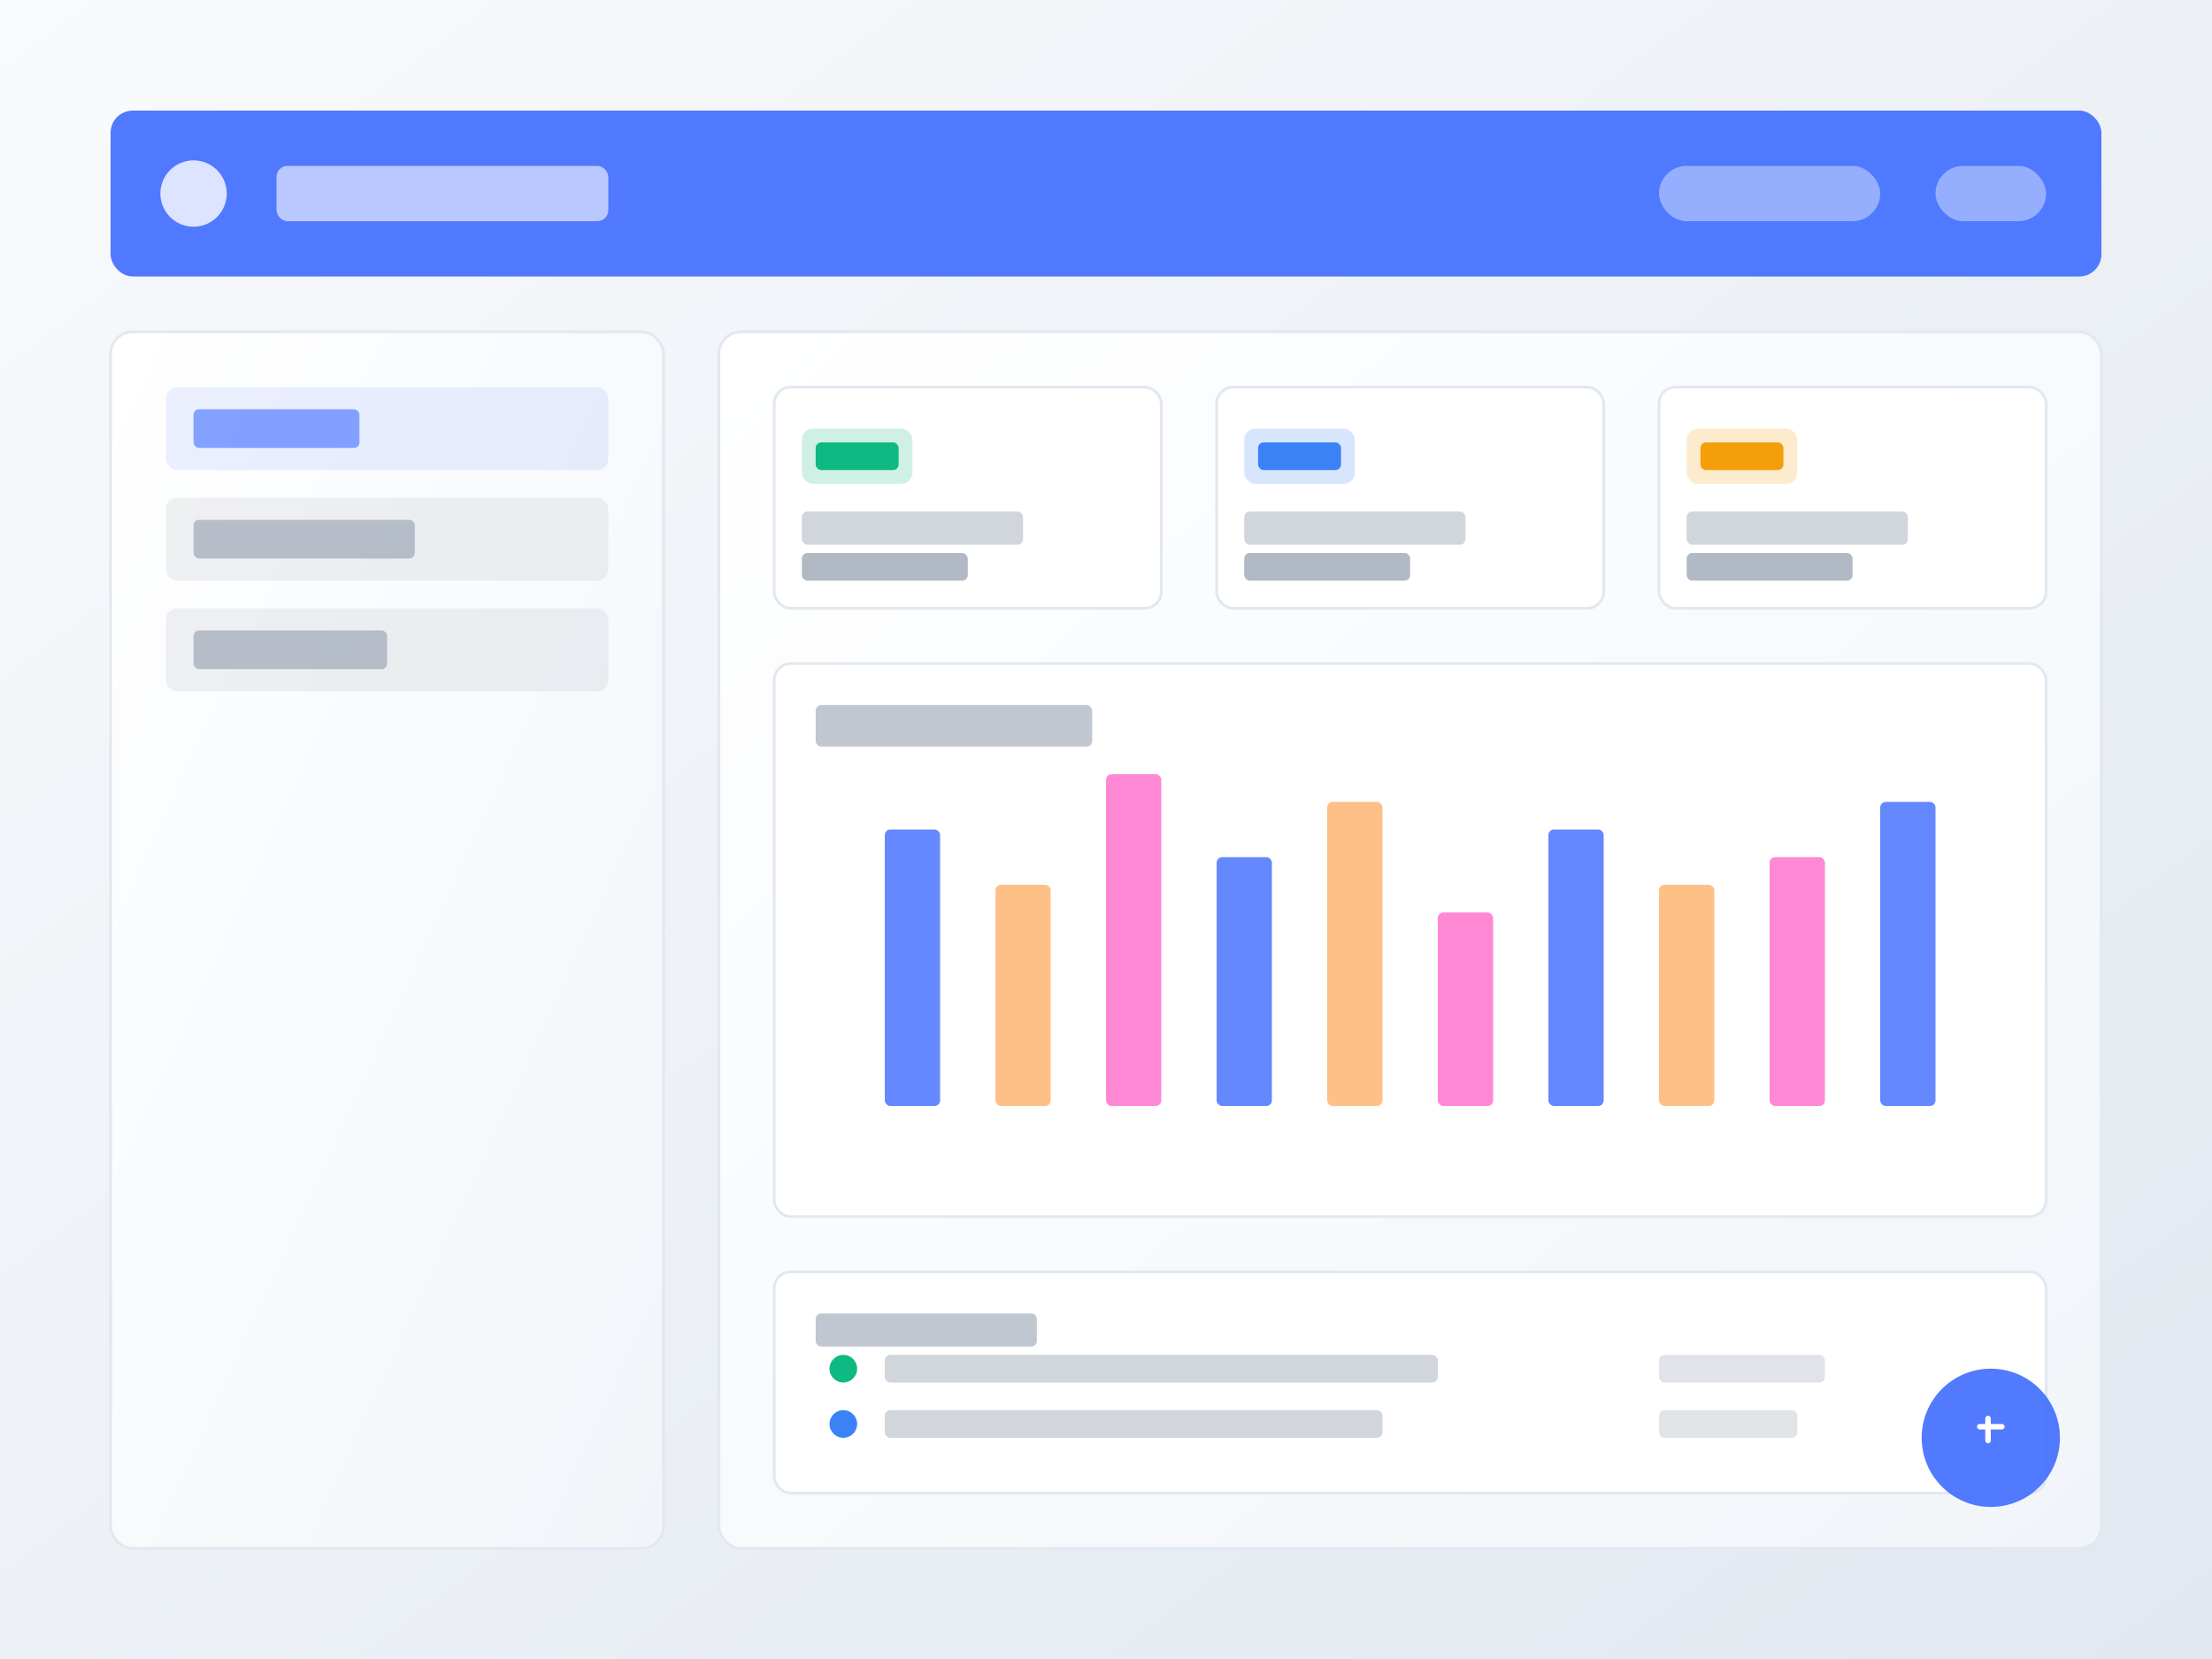 <svg width="800" height="600" viewBox="0 0 800 600" xmlns="http://www.w3.org/2000/svg">
  <rect x="0" y="0" width="800" height="600" fill="#333333" stroke="none"/>
  <defs>
    <linearGradient id="bgGradient" x1="0%" y1="0%" x2="100%" y2="100%">
      <stop offset="0%" style="stop-color:#f8fafc;stop-opacity:1" />
      <stop offset="100%" style="stop-color:#e2e8f0;stop-opacity:1" />
    </linearGradient>
    <linearGradient id="cardGradient" x1="0%" y1="0%" x2="100%" y2="100%">
      <stop offset="0%" style="stop-color:#ffffff;stop-opacity:1" />
      <stop offset="100%" style="stop-color:#f1f5f9;stop-opacity:1" />
    </linearGradient>
  </defs>
  
  <!-- Background -->
  <rect width="800" height="600" fill="url(#bgGradient)"/>
  
  <!-- Header -->
  <rect x="40" y="40" width="720" height="60" rx="8" fill="#3E6CFF" opacity="0.9"/>
  <circle cx="70" cy="70" r="12" fill="white" opacity="0.8"/>
  <rect x="100" y="60" width="120" height="20" rx="4" fill="white" opacity="0.6"/>
  <rect x="600" y="60" width="80" height="20" rx="10" fill="white" opacity="0.4"/>
  <rect x="700" y="60" width="40" height="20" rx="10" fill="white" opacity="0.4"/>
  
  <!-- Sidebar -->
  <rect x="40" y="120" width="200" height="440" rx="8" fill="url(#cardGradient)" stroke="#e2e8f0" stroke-width="1"/>
  
  <!-- Sidebar Items -->
  <rect x="60" y="140" width="160" height="30" rx="4" fill="#3E6CFF" opacity="0.1"/>
  <rect x="70" y="148" width="60" height="14" rx="2" fill="#3E6CFF" opacity="0.6"/>
  
  <rect x="60" y="180" width="160" height="30" rx="4" fill="#64748b" opacity="0.1"/>
  <rect x="70" y="188" width="80" height="14" rx="2" fill="#64748b" opacity="0.4"/>
  
  <rect x="60" y="220" width="160" height="30" rx="4" fill="#64748b" opacity="0.1"/>
  <rect x="70" y="228" width="70" height="14" rx="2" fill="#64748b" opacity="0.4"/>
  
  <!-- Main Content Area -->
  <rect x="260" y="120" width="500" height="440" rx="8" fill="url(#cardGradient)" stroke="#e2e8f0" stroke-width="1"/>
  
  <!-- Stats Cards -->
  <rect x="280" y="140" width="140" height="80" rx="6" fill="white" stroke="#e2e8f0" stroke-width="1"/>
  <rect x="290" y="155" width="40" height="20" rx="4" fill="#10b981" opacity="0.2"/>
  <rect x="295" y="160" width="30" height="10" rx="2" fill="#10b981"/>
  <rect x="290" y="185" width="80" height="12" rx="2" fill="#64748b" opacity="0.3"/>
  <rect x="290" y="200" width="60" height="10" rx="2" fill="#64748b" opacity="0.5"/>
  
  <rect x="440" y="140" width="140" height="80" rx="6" fill="white" stroke="#e2e8f0" stroke-width="1"/>
  <rect x="450" y="155" width="40" height="20" rx="4" fill="#3b82f6" opacity="0.2"/>
  <rect x="455" y="160" width="30" height="10" rx="2" fill="#3b82f6"/>
  <rect x="450" y="185" width="80" height="12" rx="2" fill="#64748b" opacity="0.3"/>
  <rect x="450" y="200" width="60" height="10" rx="2" fill="#64748b" opacity="0.5"/>
  
  <rect x="600" y="140" width="140" height="80" rx="6" fill="white" stroke="#e2e8f0" stroke-width="1"/>
  <rect x="610" y="155" width="40" height="20" rx="4" fill="#f59e0b" opacity="0.2"/>
  <rect x="615" y="160" width="30" height="10" rx="2" fill="#f59e0b"/>
  <rect x="610" y="185" width="80" height="12" rx="2" fill="#64748b" opacity="0.3"/>
  <rect x="610" y="200" width="60" height="10" rx="2" fill="#64748b" opacity="0.5"/>
  
  <!-- Chart Area -->
  <rect x="280" y="240" width="460" height="200" rx="6" fill="white" stroke="#e2e8f0" stroke-width="1"/>
  <rect x="295" y="255" width="100" height="15" rx="2" fill="#64748b" opacity="0.4"/>
  
  <!-- Chart Bars -->
  <rect x="320" y="300" width="20" height="100" rx="2" fill="#3E6CFF" opacity="0.8"/>
  <rect x="360" y="320" width="20" height="80" rx="2" fill="#FFB06B" opacity="0.8"/>
  <rect x="400" y="280" width="20" height="120" rx="2" fill="#FF6BCA" opacity="0.8"/>
  <rect x="440" y="310" width="20" height="90" rx="2" fill="#3E6CFF" opacity="0.8"/>
  <rect x="480" y="290" width="20" height="110" rx="2" fill="#FFB06B" opacity="0.8"/>
  <rect x="520" y="330" width="20" height="70" rx="2" fill="#FF6BCA" opacity="0.8"/>
  <rect x="560" y="300" width="20" height="100" rx="2" fill="#3E6CFF" opacity="0.8"/>
  <rect x="600" y="320" width="20" height="80" rx="2" fill="#FFB06B" opacity="0.8"/>
  <rect x="640" y="310" width="20" height="90" rx="2" fill="#FF6BCA" opacity="0.8"/>
  <rect x="680" y="290" width="20" height="110" rx="2" fill="#3E6CFF" opacity="0.8"/>
  
  <!-- Task List -->
  <rect x="280" y="460" width="460" height="80" rx="6" fill="white" stroke="#e2e8f0" stroke-width="1"/>
  <rect x="295" y="475" width="80" height="12" rx="2" fill="#64748b" opacity="0.4"/>
  
  <!-- Task Items -->
  <circle cx="305" cy="495" r="5" fill="#10b981"/>
  <rect x="320" y="490" width="200" height="10" rx="2" fill="#64748b" opacity="0.3"/>
  <rect x="600" y="490" width="60" height="10" rx="2" fill="#64748b" opacity="0.2"/>
  
  <circle cx="305" cy="515" r="5" fill="#3b82f6"/>
  <rect x="320" y="510" width="180" height="10" rx="2" fill="#64748b" opacity="0.3"/>
  <rect x="600" y="510" width="50" height="10" rx="2" fill="#64748b" opacity="0.2"/>
  
  <!-- Floating Action Button -->
  <circle cx="720" cy="520" r="25" fill="#3E6CFF" opacity="0.9"/>
  <rect x="715" y="515" width="10" height="2" rx="1" fill="white"/>
  <rect x="718" y="512" width="2" height="10" rx="1" fill="white"/>
</svg>